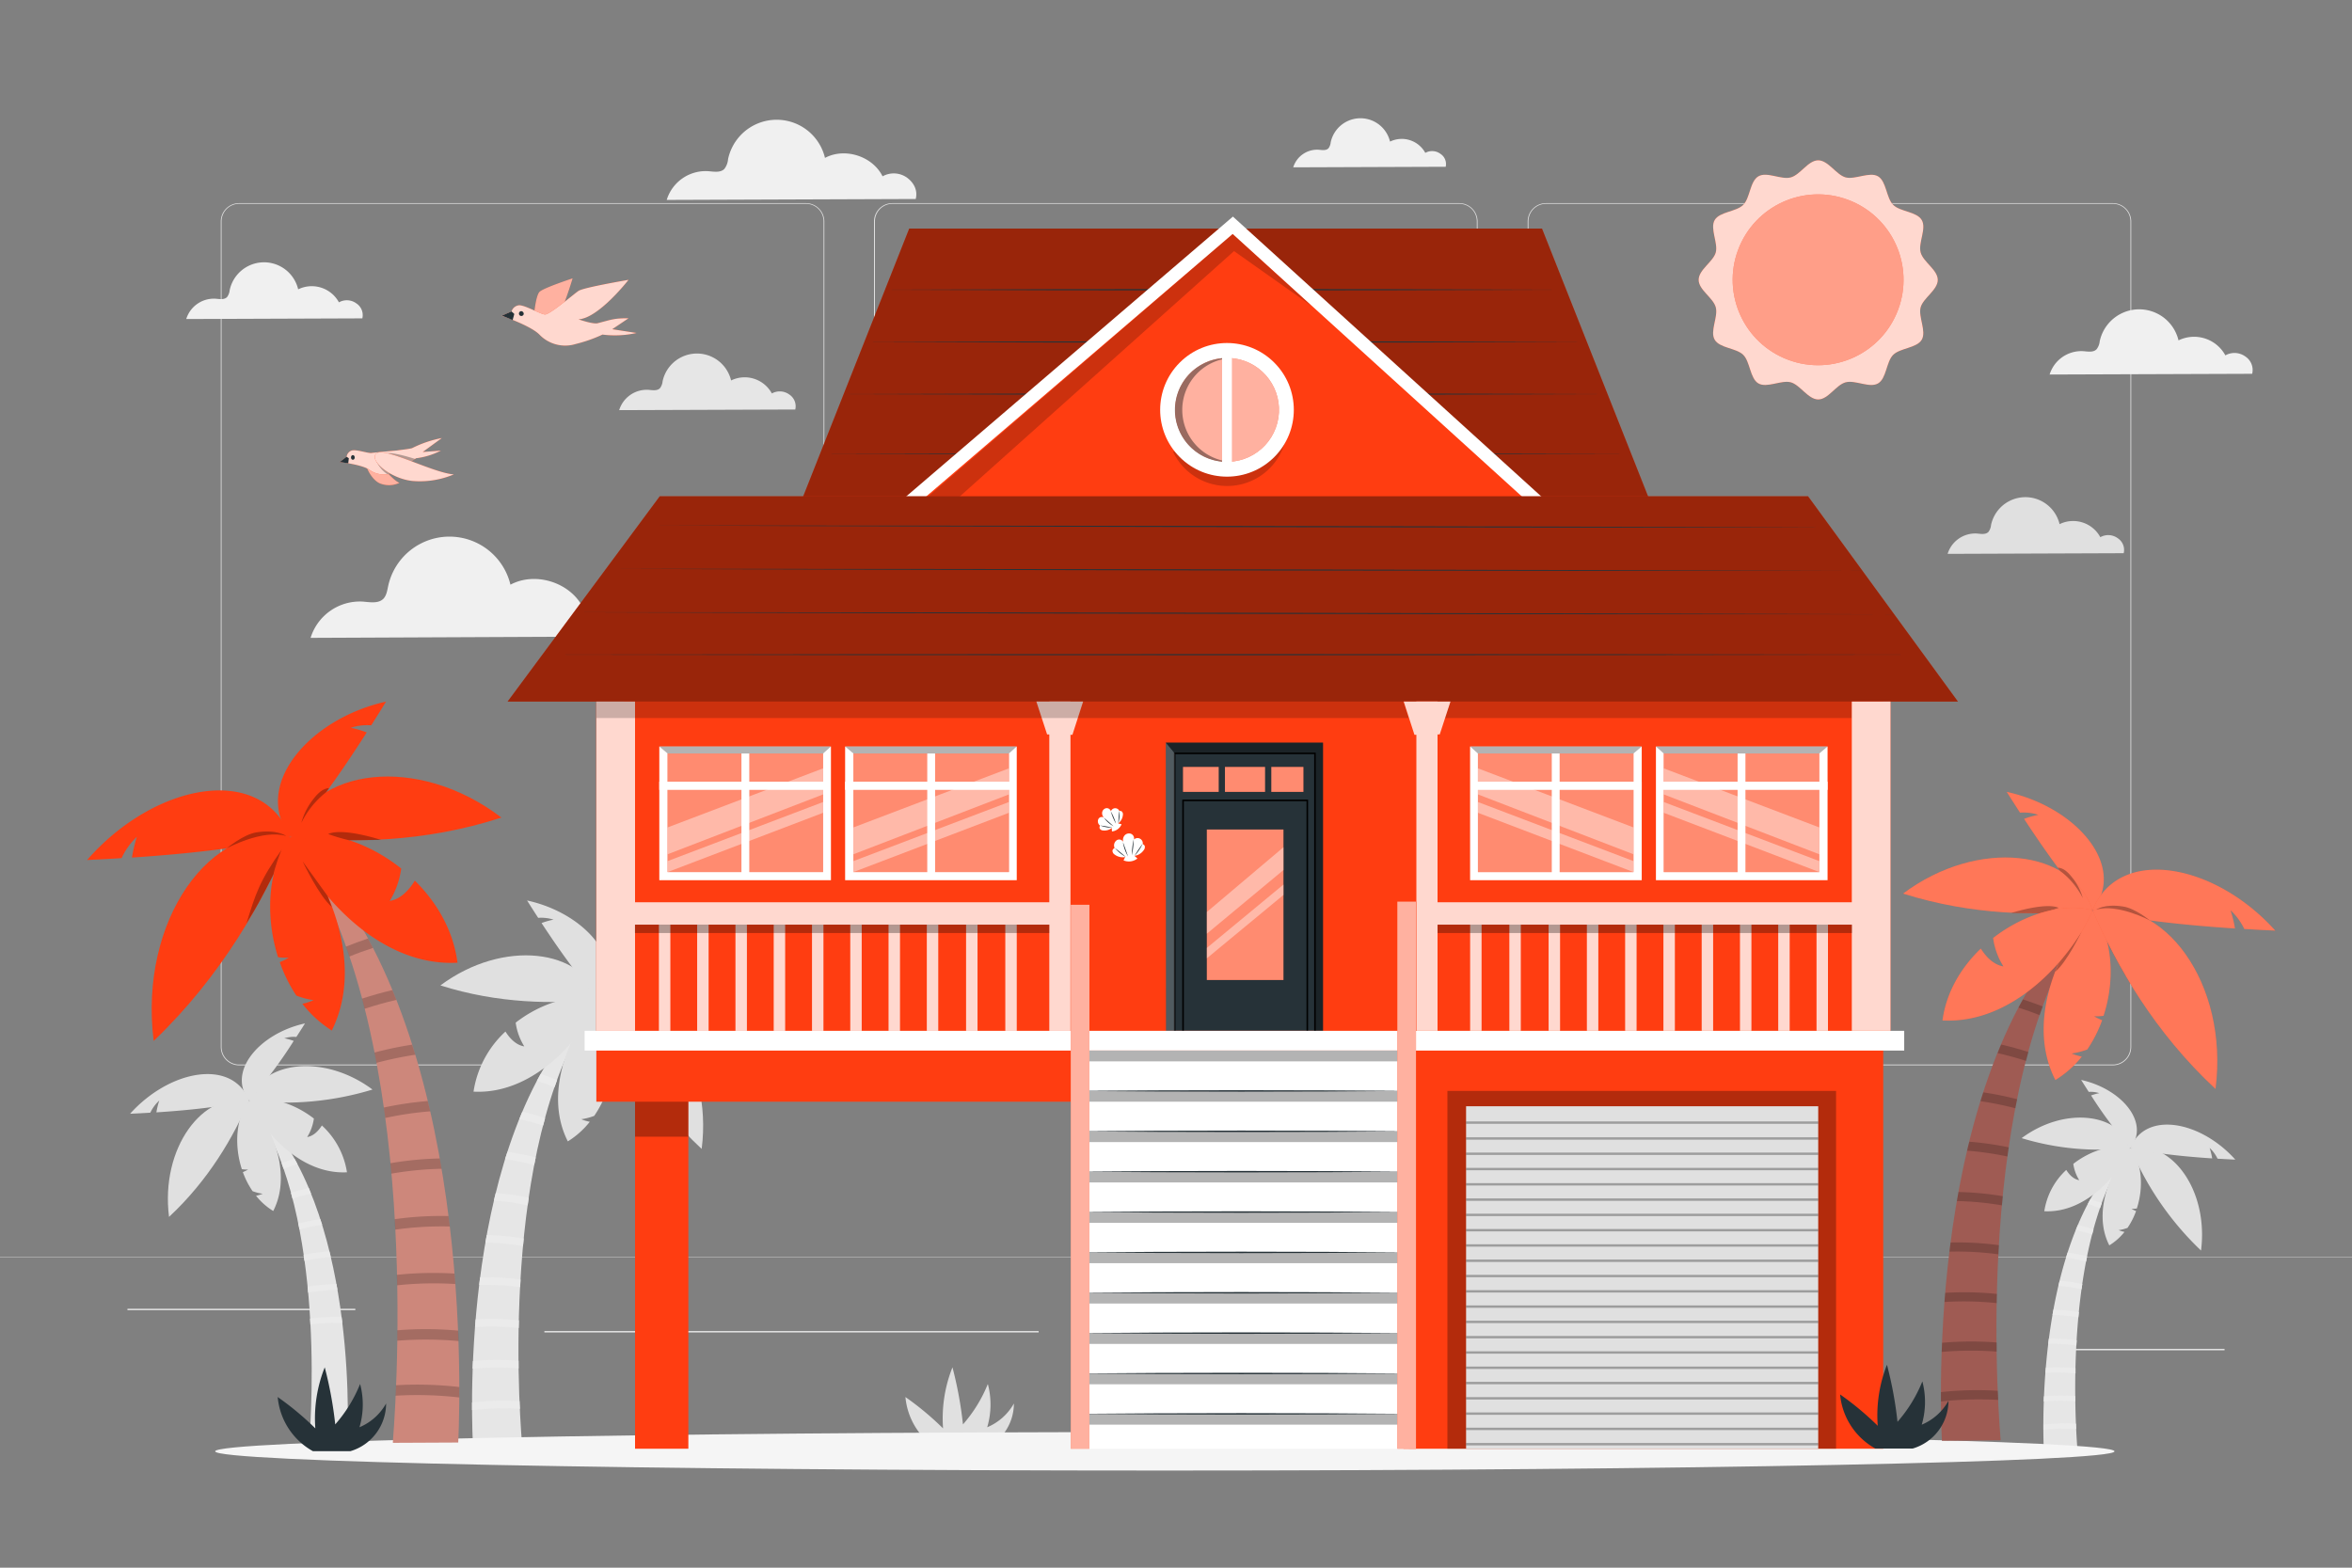 <svg xmlns="http://www.w3.org/2000/svg" viewBox="0 0 750 500"><rect x="0" y="0" width="750" height="500" fill="#808080" stroke="none"/><g id="freepik--background-complete--inject-12"><path d="M673.73,339.78H493a5.87,5.87,0,0,1-5.86-5.86V70.65A5.86,5.86,0,0,1,493,64.79H673.73a5.86,5.86,0,0,1,5.87,5.86V333.92A5.87,5.87,0,0,1,673.73,339.78ZM493,65a5.61,5.61,0,0,0-5.61,5.61V333.92a5.61,5.61,0,0,0,5.61,5.61H673.73a5.62,5.62,0,0,0,5.62-5.61V70.65A5.62,5.62,0,0,0,673.73,65Z" style="fill:#e0e0e0"></path><path d="M465.31,339.78H284.56a5.87,5.87,0,0,1-5.86-5.86V70.65a5.86,5.86,0,0,1,5.86-5.86H465.31a5.86,5.86,0,0,1,5.86,5.86V333.92A5.87,5.87,0,0,1,465.31,339.78ZM284.56,65A5.61,5.61,0,0,0,279,70.65V333.92a5.61,5.61,0,0,0,5.61,5.61H465.31a5.61,5.61,0,0,0,5.61-5.61V70.65A5.61,5.61,0,0,0,465.31,65Z" style="fill:#e0e0e0"></path><path d="M257,339.78H76.27a5.87,5.87,0,0,1-5.87-5.86V70.65a5.86,5.86,0,0,1,5.87-5.86H257a5.86,5.86,0,0,1,5.86,5.86V333.92A5.87,5.87,0,0,1,257,339.78ZM76.27,65a5.62,5.62,0,0,0-5.62,5.61V333.92a5.62,5.62,0,0,0,5.62,5.61H257a5.61,5.61,0,0,0,5.61-5.61V70.65A5.61,5.61,0,0,0,257,65Z" style="fill:#e0e0e0"></path><rect y="400.85" width="750" height="0.12" style="fill:#e0e0e0"></rect><rect x="653.63" y="430.23" width="55.73" height="0.42" style="fill:#ebebeb"></rect><rect x="495.04" y="434.79" width="14.63" height="0.42" style="fill:#ebebeb"></rect><rect x="40.64" y="417.43" width="72.67" height="0.42" style="fill:#ebebeb"></rect><rect x="128.3" y="417.43" width="10.66" height="0.42" style="fill:#ebebeb"></rect><rect x="173.59" y="424.54" width="157.61" height="0.42" style="fill:#ebebeb"></rect><path d="M195.86,194.48a9.16,9.16,0,0,0-9.9-.58c-4-8.12-15.21-11.7-23.19-7.42a20,20,0,0,0-39,.47c-.3,1.39-.5,2.93-1.5,4-1.62,1.65-4.33,1.1-6.64.92a16.45,16.45,0,0,0-16.59,11.57L199.29,203C200.17,199.63,198.66,196.59,195.86,194.48Z" style="fill:#f0f0f0"></path><path d="M251.68,125.82a5.15,5.15,0,0,0-5.55-.33,9.87,9.87,0,0,0-13-4.15,11.2,11.2,0,0,0-21.84.26,4.32,4.32,0,0,1-.84,2.21c-.91.93-2.43.62-3.72.52a9.21,9.21,0,0,0-9.29,6.48l56.15-.2A4.47,4.47,0,0,0,251.68,125.82Z" style="fill:#e6e6e6"></path><path d="M113.63,96.76a5.13,5.13,0,0,0-5.55-.33,9.87,9.87,0,0,0-13-4.15,11.19,11.19,0,0,0-21.84.26,4.32,4.32,0,0,1-.84,2.21c-.91.93-2.42.62-3.72.52a9.21,9.21,0,0,0-9.29,6.48l56.15-.21A4.47,4.47,0,0,0,113.63,96.76Z" style="fill:#f0f0f0"></path><path d="M459.3,49.05a4.43,4.43,0,0,0-4.8-.29,8.56,8.56,0,0,0-11.25-3.6,9.7,9.7,0,0,0-18.92.23,3.74,3.74,0,0,1-.72,1.92c-.79.8-2.1.53-3.23.44a8,8,0,0,0-8,5.62L461,53.19A3.87,3.87,0,0,0,459.3,49.05Z" style="fill:#f0f0f0"></path><path d="M716,113.71a5.91,5.91,0,0,0-6.38-.37,11.35,11.35,0,0,0-14.94-4.78,12.88,12.88,0,0,0-25.13.3,4.92,4.92,0,0,1-1,2.54c-1.05,1.07-2.8.71-4.29.6a10.59,10.59,0,0,0-10.68,7.45l64.59-.23A5.14,5.14,0,0,0,716,113.71Z" style="fill:#f0f0f0"></path><path d="M289.28,56.7a7.28,7.28,0,0,0-7.85-.46c-3.18-6.43-12-9.27-18.36-5.88a15.84,15.84,0,0,0-30.9.37A6,6,0,0,1,231,53.86c-1.28,1.31-3.43.87-5.26.73a13,13,0,0,0-13.14,9.17L292,63.47C292.69,60.78,291.5,58.37,289.28,56.7Z" style="fill:#f0f0f0"></path><path d="M675.3,171.66a5.13,5.13,0,0,0-5.55-.33,9.87,9.87,0,0,0-13-4.16,11.2,11.2,0,0,0-21.85.27,4.31,4.31,0,0,1-.83,2.21c-.91.93-2.43.62-3.73.51a9.23,9.23,0,0,0-9.29,6.49l56.15-.21A4.45,4.45,0,0,0,675.3,171.66Z" style="fill:#e0e0e0"></path><path d="M79.46,351c33.45,29.77,31.83,98.14,31.26,110.2l-12.18.05s0-.25,0-.3C99.54,448.52,103.48,383.47,79.46,351Z" style="fill:#e6e6e6"></path><path d="M98.87,420.56c0,.62.07,1.26.1,1.9a63,63,0,0,1,10.18-.56l-.24-1.9A63.66,63.66,0,0,0,98.87,420.56Z" style="fill:#ebebeb;isolation:isolate"></path><path d="M77.12,372.9c-2.58-7.91-1.76-16.77,2.32-21.9,5.55,5.7,14.43,22,7.69,35.24a21.25,21.25,0,0,1-5.49-4.86,12.3,12.3,0,0,0,2.12-.64,15,15,0,0,1-3.22-.83,26.81,26.81,0,0,1-3.1-6.08,12.26,12.26,0,0,0,1.67-.81A11,11,0,0,1,77.12,372.9Z" style="fill:#e0e0e0"></path><path d="M53.9,388.12C66.51,376.38,74.44,362.63,79.44,351,64.72,347.92,51.11,366.09,53.9,388.12Z" style="fill:#e0e0e0"></path><path d="M47.93,354.88c-2.07.13-4.21.24-6.44.34,12.56-14,32.5-17.75,37.95-4.25-7.39,1.76-17.11,3-29.57,3.81a23.16,23.16,0,0,1,.92-3.78A12.85,12.85,0,0,0,47.93,354.88Z" style="fill:#e0e0e0"></path><path d="M100.09,356.75a15,15,0,0,1-2.14,5.9c2.14-.34,3.7-2.13,4.69-3.69a25.45,25.45,0,0,1,8,14.93c-15.91.82-28-15-31.15-22.9C85.65,349.39,93.7,351.79,100.09,356.75Z" style="fill:#e0e0e0"></path><path d="M118.78,347.5A95.93,95.93,0,0,1,79.44,351C83.44,338.43,103.17,335.88,118.78,347.5Z" style="fill:#e0e0e0"></path><path d="M94.5,330.72q1.35-2.07,2.76-4.31c-14.62,3.19-25,15.51-17.82,24.58a149.13,149.13,0,0,0,14.22-19,19.1,19.1,0,0,0-3-.84A10.29,10.29,0,0,1,94.5,330.72Z" style="fill:#e0e0e0"></path><path d="M107.27,409.51a64.51,64.51,0,0,0-9.2.87l.18,1.91a61.15,61.15,0,0,1,9.36-.89C107.5,410.77,107.39,410.14,107.27,409.51Z" style="fill:#ebebeb;isolation:isolate"></path><path d="M105,399.07a64.93,64.93,0,0,0-8.21,1.18l.27,1.9a62.57,62.57,0,0,1,8.39-1.21C105.35,400.32,105.19,399.7,105,399.07Z" style="fill:#ebebeb;isolation:isolate"></path><path d="M102.12,388.82a67.52,67.52,0,0,0-7,1.43c.14.62.26,1.25.38,1.87a66.49,66.49,0,0,1,7.25-1.47C102.52,390,102.32,389.42,102.12,388.82Z" style="fill:#ebebeb;isolation:isolate"></path><path d="M98.44,378.89c-1.9.43-3.82,1-5.66,1.55.16.61.33,1.23.49,1.85,1.92-.62,3.94-1.18,5.91-1.62C98.93,380.07,98.69,379.47,98.44,378.89Z" style="fill:#ebebeb;isolation:isolate"></path><path d="M89.79,371c.22.59.43,1.2.63,1.8,1.41-.55,2.88-1.08,4.4-1.57-.3-.56-.61-1.14-.93-1.7C92.49,370,91.11,370.46,89.79,371Z" style="fill:#ebebeb;isolation:isolate"></path><path d="M190.92,318.76C148,357,150.06,444.79,150.78,460.27l15.64.07c0-.06,0-.33,0-.38C165.15,444,160.08,360.47,190.92,318.76Z" style="fill:#e6e6e6"></path><path d="M165.69,446.89c0,.83.07,1.65.11,2.44a90.67,90.67,0,0,0-15.28.42V447.3A90.45,90.45,0,0,1,165.69,446.89Z" style="fill:#ebebeb;isolation:isolate"></path><path d="M165.37,434c0,.82,0,1.64,0,2.45a88.72,88.72,0,0,0-14.67.08c0-.8.05-1.62.09-2.44A88.36,88.36,0,0,1,165.37,434Z" style="fill:#ebebeb;isolation:isolate"></path><path d="M165.47,421.1c0,.81-.05,1.63-.05,2.44a85.53,85.53,0,0,0-13.95-.29c.06-.81.13-1.63.2-2.45A86,86,0,0,1,165.47,421.1Z" style="fill:#ebebeb;isolation:isolate"></path><path d="M166,408.1c0,.8-.1,1.62-.14,2.44a81.59,81.59,0,0,0-13.07-.72l.3-2.44A81.94,81.94,0,0,1,166,408.1Z" style="fill:#ebebeb;isolation:isolate"></path><path d="M193.94,346.89c3.3-10.14,2.25-21.52-3-28.11-7.13,7.31-18.53,28.25-9.87,45.25a27.16,27.16,0,0,0,7-6.25,14.41,14.41,0,0,1-2.72-.81,19,19,0,0,0,4.13-1.07,34.64,34.64,0,0,0,4-7.81,15.76,15.76,0,0,1-2.15-1A14.73,14.73,0,0,0,193.94,346.89Z" style="fill:#e0e0e0"></path><path d="M223.75,366.44c-16.19-15.07-26.38-32.73-32.8-47.68C209.85,314.82,227.34,338.15,223.75,366.44Z" style="fill:#e0e0e0"></path><path d="M231.41,323.76c2.66.17,5.42.31,8.27.44-16.13-18-41.73-22.79-48.73-5.46,9.49,2.26,22,3.85,38,4.89a32.48,32.48,0,0,0-1.18-4.86A16.34,16.34,0,0,1,231.41,323.76Z" style="fill:#e0e0e0"></path><path d="M164.44,326.16a19.23,19.23,0,0,0,2.74,7.58c-2.75-.44-4.75-2.74-6-4.74A32.7,32.7,0,0,0,151,348.17c20.43,1.05,36-19.23,40-29.41C183,316.71,172.64,319.79,164.44,326.16Z" style="fill:#e0e0e0"></path><path d="M140.44,314.29c18.48,5.86,36.35,6,50.51,4.47C185.81,302.64,160.48,299.36,140.44,314.29Z" style="fill:#e0e0e0"></path><path d="M171.61,292.74q-1.73-2.67-3.54-5.54c18.77,4.09,32.13,19.92,22.88,31.56-5.26-5.7-11.26-13.7-18.26-24.36a24.24,24.24,0,0,1,3.83-1.09A13.17,13.17,0,0,0,171.61,292.74Z" style="fill:#e0e0e0"></path><path d="M155.21,393.91A82.23,82.23,0,0,1,167,395l-.23,2.44a80.7,80.7,0,0,0-12-1.14C154.92,395.53,155.06,394.72,155.21,393.91Z" style="fill:#ebebeb;isolation:isolate"></path><path d="M158.08,380.5A83.35,83.35,0,0,1,168.62,382c-.12.82-.23,1.63-.34,2.44a81.86,81.86,0,0,0-10.78-1.56C157.68,382.11,157.88,381.31,158.08,380.5Z" style="fill:#ebebeb;isolation:isolate"></path><path d="M161.83,367.34a87.17,87.17,0,0,1,9,1.83c-.18.8-.34,1.61-.49,2.41a86.73,86.73,0,0,0-9.31-1.89C161.31,368.9,161.57,368.12,161.83,367.34Z" style="fill:#ebebeb;isolation:isolate"></path><path d="M166.55,354.59c2.44.55,4.91,1.24,7.28,2q-.33,1.19-.63,2.37c-2.47-.79-5.06-1.5-7.59-2.08C165.92,356.1,166.23,355.34,166.55,354.59Z" style="fill:#ebebeb;isolation:isolate"></path><path d="M177.66,344.43c-.28.77-.55,1.54-.81,2.32q-2.72-1.08-5.65-2l1.19-2.2C174.2,343.13,176,343.77,177.66,344.43Z" style="fill:#ebebeb;isolation:isolate"></path><path d="M679.32,366.12c-29.49,26.24-28.06,86.53-27.56,97.16l10.74,0a2.26,2.26,0,0,0,0-.26C661.62,452.11,658.14,394.75,679.32,366.12Z" style="fill:#e6e6e6"></path><path d="M662,454.09c0,.57,0,1.13.08,1.67a62.29,62.29,0,0,0-10.49.29v-1.68A62.43,62.43,0,0,1,662,454.09Z" style="fill:#ebebeb;isolation:isolate"></path><path d="M661.78,445.27c0,.56,0,1.12,0,1.68a61.68,61.68,0,0,0-10.08.05c0-.55,0-1.11.07-1.67A59.51,59.51,0,0,1,661.78,445.27Z" style="fill:#ebebeb;isolation:isolate"></path><path d="M661.84,436.38c0,.56,0,1.12,0,1.68a57.84,57.84,0,0,0-9.58-.2c0-.56.09-1.12.14-1.68A58.73,58.73,0,0,1,661.84,436.38Z" style="fill:#ebebeb;isolation:isolate"></path><path d="M662.21,427.45c0,.56-.07,1.12-.09,1.68a56.21,56.21,0,0,0-9-.49l.21-1.68A57,57,0,0,1,662.21,427.45Z" style="fill:#ebebeb;isolation:isolate"></path><path d="M681.39,385.43c2.27-7,1.55-14.77-2-19.3-4.9,5-12.72,19.39-6.78,31.07a18.71,18.71,0,0,0,4.84-4.29,10.3,10.3,0,0,1-1.87-.56,13.94,13.94,0,0,0,2.84-.73,24,24,0,0,0,2.73-5.37,9,9,0,0,1-1.47-.71A9.41,9.41,0,0,0,681.39,385.43Z" style="fill:#e0e0e0"></path><path d="M701.86,398.85a96.49,96.49,0,0,1-22.52-32.73C692.31,363.41,704.32,379.43,701.86,398.85Z" style="fill:#e0e0e0"></path><path d="M707.12,369.55q2.73.17,5.67.3c-11.07-12.36-28.65-15.65-33.45-3.75,6.51,1.55,15.08,2.64,26.07,3.36a21.39,21.39,0,0,0-.81-3.34A11.32,11.32,0,0,1,707.12,369.55Z" style="fill:#e0e0e0"></path><path d="M661.13,371.2a13.26,13.26,0,0,0,1.89,5.2c-1.89-.3-3.27-1.88-4.14-3.26a22.54,22.54,0,0,0-7,13.17c14,.72,24.69-13.21,27.47-20.2C673.87,364.71,666.77,366.83,661.13,371.2Z" style="fill:#e0e0e0"></path><path d="M644.65,363a84.73,84.73,0,0,0,34.69,3.08C675.81,355.05,658.42,352.79,644.65,363Z" style="fill:#e0e0e0"></path><path d="M666.06,348.25q-1.18-1.83-2.43-3.81c12.89,2.82,22.06,13.68,15.71,21.68a131.49,131.49,0,0,1-12.54-16.73,16.06,16.06,0,0,1,2.63-.74A9,9,0,0,0,666.06,348.25Z" style="fill:#e0e0e0"></path><path d="M654.8,417.72a55.36,55.36,0,0,1,8.12.76l-.17,1.68a54.21,54.21,0,0,0-8.25-.78Z" style="fill:#ebebeb;isolation:isolate"></path><path d="M656.77,408.51a57.12,57.12,0,0,1,7.24,1c-.09.56-.17,1.12-.24,1.67a55.88,55.88,0,0,0-7.4-1.06C656.5,409.61,656.63,409.07,656.77,408.51Z" style="fill:#ebebeb;isolation:isolate"></path><path d="M659.34,399.47a59.91,59.91,0,0,1,6.21,1.26c-.13.55-.23,1.1-.34,1.65a59.76,59.76,0,0,0-6.39-1.3C659,400.54,659.16,400,659.34,399.47Z" style="fill:#ebebeb;isolation:isolate"></path><path d="M662.58,390.71c1.68.39,3.38.86,5,1.37-.15.54-.29,1.09-.43,1.63-1.7-.54-3.48-1-5.21-1.43Z" style="fill:#ebebeb;isolation:isolate"></path><path d="M670.22,383.74c-.2.53-.38,1.06-.56,1.59-1.25-.49-2.54-.95-3.88-1.38.27-.5.54-1,.82-1.51C667.83,382.85,669.05,383.29,670.22,383.74Z" style="fill:#ebebeb;isolation:isolate"></path><path d="M314.8,455.21a25.57,25.57,0,0,0,.2-13.8,45,45,0,0,1-7.93,12.89,123.48,123.48,0,0,0-3.35-18.2,44,44,0,0,0-3,19.47,94,94,0,0,0-12-10A22,22,0,0,0,300,462.85l11.9,0a15.9,15.9,0,0,0,11.41-15.22A17.51,17.51,0,0,1,314.8,455.21Z" style="fill:#e0e0e0"></path></g><g id="freepik--Shadow--inject-12"><path d="M674.27,462.89c0,3.38-135.59,6.13-302.84,6.13S68.6,466.27,68.6,462.89s135.58-6.14,302.83-6.14S674.27,459.5,674.27,462.89Z" style="fill:#f5f5f5"></path></g><g id="freepik--Trees--inject-12"><path d="M92.67,266.87c57.18,52.19,54.41,172.08,53.45,193.21l-20.83.1c0-.08,0-.44,0-.52C127,437.88,133.73,323.82,92.67,266.87Z" style="fill:#cd877b"></path><path d="M126.27,441.81c0,1.14-.09,2.26-.15,3.34a118.11,118.11,0,0,1,20.34.56v-3.33A117.41,117.41,0,0,0,126.27,441.81Z" style="isolation:isolate;opacity:0.2"></path><path d="M126.69,424.28c0,1.12,0,2.23,0,3.33a114.87,114.87,0,0,1,19.54.11c0-1.09-.08-2.2-.13-3.33A113.9,113.9,0,0,0,126.69,424.28Z" style="isolation:isolate;opacity:0.2"></path><path d="M126.56,406.6c0,1.11.07,2.23.07,3.34a110.66,110.66,0,0,1,18.56-.41c-.07-1.1-.17-2.21-.26-3.33A111.59,111.59,0,0,0,126.56,406.6Z" style="isolation:isolate;opacity:0.2"></path><path d="M125.85,388.85c.06,1.1.13,2.22.18,3.33a106.54,106.54,0,0,1,17.4-1c-.13-1.12-.27-2.22-.41-3.33A106,106,0,0,0,125.85,388.85Z" style="isolation:isolate;opacity:0.2"></path><path d="M140.22,369.48A106.47,106.47,0,0,0,124.48,371l.31,3.33a104.84,104.84,0,0,1,16-1.56Q140.52,371.13,140.22,369.48Z" style="isolation:isolate;opacity:0.2"></path><path d="M136.4,351.17a107.38,107.38,0,0,0-14,2.07c.15,1.13.31,2.23.45,3.33a107,107,0,0,1,14.35-2.12C136.92,353.37,136.66,352.28,136.4,351.17Z" style="isolation:isolate;opacity:0.2"></path><path d="M131.4,333.19a114.49,114.49,0,0,0-12,2.51c.24,1.09.44,2.19.65,3.29a113.86,113.86,0,0,1,12.38-2.59C132.09,335.33,131.75,334.26,131.4,333.19Z" style="isolation:isolate;opacity:0.2"></path><path d="M125.12,315.78c-3.25.76-6.54,1.7-9.68,2.72.28,1.08.56,2.16.83,3.24,3.29-1.08,6.74-2.05,10.11-2.84Z" style="isolation:isolate;opacity:0.2"></path><path d="M110.33,301.92c.37,1,.73,2.1,1.08,3.16,2.41-1,4.92-1.9,7.52-2.75-.52-1-1.05-2-1.59-3C114.94,300.14,112.58,301,110.33,301.92Z" style="isolation:isolate;opacity:0.2"></path><path d="M88.66,305.28c-4.4-13.86-3-29.39,4-38.39,9.5,10,24.67,38.57,13.14,61.79a37,37,0,0,1-9.38-8.53A18.94,18.94,0,0,0,100,319a25.66,25.66,0,0,1-5.5-1.46,47.6,47.6,0,0,1-5.29-10.67,19,19,0,0,0,2.86-1.42A17.76,17.76,0,0,1,88.66,305.28Z" style="fill:#FF3D11"></path><path d="M49,332c21.55-20.58,35.11-44.69,43.65-65.1C67.48,261.49,44.2,293.34,49,332Z" style="fill:#FF3D11"></path><path d="M38.77,273.69c-3.54.23-7.2.42-11,.6,21.47-24.57,55.55-31.12,64.86-7.45-12.63,3.08-29.24,5.25-50.55,6.67a44.37,44.37,0,0,1,1.57-6.63A22.36,22.36,0,0,0,38.77,273.69Z" style="fill:#FF3D11"></path><path d="M127.93,277a26.61,26.61,0,0,1-3.65,10.35c3.66-.6,6.33-3.75,8-6.48,7.1,7,12.3,16,13.6,26.18-27.2,1.44-47.86-26.26-53.26-40.16C103.25,264.06,117,268.28,127.93,277Z" style="fill:#FF3D11"></path><path d="M159.89,260.76c-24.61,8-48.4,8.21-67.26,6.11C99.47,244.86,133.2,240.37,159.89,260.76Z" style="fill:#FF3D11"></path><path d="M118.38,231.34q2.31-3.65,4.72-7.57c-25,5.59-42.78,27.2-30.47,43.1,7-7.78,15-18.7,24.31-33.27a31.91,31.91,0,0,0-5.09-1.48A16.84,16.84,0,0,1,118.38,231.34Z" style="fill:#FF3D11"></path><g style="opacity:0.3"><path d="M78.58,294.56c2.86-9.36,4.24-13.76,11.37-23.73-.44.44-2.41,6.21-2.74,8,.07.09-5.11,10-6.22,11.73S78.58,294.56,78.58,294.56Z"></path></g><path d="M72.3,270.57s11.43-6.22,19-3.92c0,0-2.93-2.22-9.51-1.18C77.54,266.14,72.3,270.57,72.3,270.57Z" style="opacity:0.3"></path><g style="opacity:0.3"><path d="M99.27,255.72c1.48-2,3.26-4.24,5.68-4.35l-.93,1.28a28.21,28.21,0,0,0-7.93,9.81A21,21,0,0,1,99.27,255.72Z"></path></g><g style="opacity:0.3"><path d="M121.49,267.88l-10.11.12a54.5,54.5,0,0,1-6.73-2C109.32,263.86,121.49,267.88,121.49,267.88Z"></path></g><path d="M104.5,285.83l-8-11.1s5.27,11.16,9.32,14.53Z" style="opacity:0.3"></path><path d="M650,259.88a28.7,28.7,0,0,0-4.57,1.29c8.37,12.76,15.54,22.32,21.83,29.14,11.06-13.92-4.91-32.85-27.36-37.75,1.44,2.29,2.86,4.5,4.24,6.63A15.31,15.31,0,0,1,650,259.88Z" style="fill:#FF3D11"></path><path d="M650,259.88a28.7,28.7,0,0,0-4.57,1.29c8.37,12.76,15.54,22.32,21.83,29.14,11.06-13.92-4.91-32.85-27.36-37.75,1.44,2.29,2.86,4.5,4.24,6.63A15.31,15.31,0,0,1,650,259.88Z" style="fill:#fff;opacity:0.3"></path><path d="M711.26,290.32a37.59,37.59,0,0,1,1.42,5.81c-19.15-1.25-34.07-3.15-45.42-5.84,8.37-20.74,39-15,58.27,6.52-3.41-.16-6.7-.33-9.88-.53A19.65,19.65,0,0,0,711.26,290.32Z" style="fill:#FF3D11"></path><path d="M711.26,290.32a37.59,37.59,0,0,1,1.42,5.81c-19.15-1.25-34.07-3.15-45.42-5.84,8.37-20.74,39-15,58.27,6.52-3.41-.16-6.7-.33-9.88-.53A19.65,19.65,0,0,0,711.26,290.32Z" style="fill:#fff;opacity:0.3"></path><path d="M667.23,290.31C615.87,336,618.36,441,619.22,459.53l18.73-.16c0-.07,0-.14,0-.21C636.4,440.09,630.35,340.19,667.23,290.31Z" style="fill:#9f5b53"></path><path d="M618.91,444V447a108.28,108.28,0,0,1,18.27-.5c0-.94-.09-1.93-.13-2.92A107.76,107.76,0,0,0,618.91,444Z" style="isolation:isolate;opacity:0.2"></path><path d="M619.27,428.27c0,1-.08,2-.11,2.92a106,106,0,0,1,17.55-.1c0-1,0-1.94,0-2.92A106.41,106.41,0,0,0,619.27,428.27Z" style="isolation:isolate;opacity:0.2"></path><path d="M620.28,412.34c-.08,1-.16,2-.23,2.92a102,102,0,0,1,16.67.35c0-1,0-1.95.07-2.92A102.28,102.28,0,0,0,620.28,412.34Z" style="isolation:isolate;opacity:0.2"></path><path d="M622,396.28c-.12,1-.25,1.94-.36,2.92a98.45,98.45,0,0,1,15.63.86c0-1,.1-2,.16-2.92A99.47,99.47,0,0,0,622,396.28Z" style="isolation:isolate;opacity:0.2"></path><path d="M624,383.07a96.28,96.28,0,0,1,14.38,1.37l.28-2.92a97.22,97.22,0,0,0-14.14-1.34C624.34,381.14,624.17,382.11,624,383.07Z" style="isolation:isolate;opacity:0.2"></path><path d="M627.26,367a100.05,100.05,0,0,1,12.89,1.86c.12-1,.26-1.93.41-2.92A99.46,99.46,0,0,0,628,364.14C627.71,365.11,627.48,366.06,627.26,367Z" style="isolation:isolate;opacity:0.2"></path><path d="M631.53,351.21a105.48,105.48,0,0,1,11.13,2.26c.18-1,.37-1.92.58-2.88a104.85,104.85,0,0,0-10.8-2.19C632.12,349.33,631.82,350.27,631.53,351.21Z" style="isolation:isolate;opacity:0.2"></path><path d="M637,335.88c3,.69,6.13,1.54,9.08,2.49.24-.95.49-1.9.75-2.84-2.83-.9-5.78-1.72-8.7-2.38C637.7,334.05,637.33,335,637,335.88Z" style="isolation:isolate;opacity:0.2"></path><path d="M645.07,318.75c-.49.87-1,1.75-1.43,2.62,2.34.74,4.6,1.55,6.76,2.4.31-.93.64-1.85,1-2.76C649.34,320.21,647.22,319.45,645.07,318.75Z" style="isolation:isolate;opacity:0.2"></path><path d="M667.77,324.14a17.75,17.75,0,0,0,2.56,1.24,41.78,41.78,0,0,1-4.75,9.35,23.53,23.53,0,0,1-5,1.27,17.47,17.47,0,0,0,3.26,1,32.68,32.68,0,0,1-8.43,7.47c-10.36-20.33,3.28-45.36,11.8-54.11,6.27,7.88,7.53,21.48,3.57,33.62A17.41,17.41,0,0,1,667.77,324.14Z" style="fill:#FF3D11"></path><path d="M667.77,324.14a17.75,17.75,0,0,0,2.56,1.24,41.78,41.78,0,0,1-4.75,9.35,23.53,23.53,0,0,1-5,1.27,17.47,17.47,0,0,0,3.26,1,32.68,32.68,0,0,1-8.43,7.47c-10.36-20.33,3.28-45.36,11.8-54.11,6.27,7.88,7.53,21.48,3.57,33.62A17.41,17.41,0,0,1,667.77,324.14Z" style="fill:#fff;opacity:0.3"></path><path d="M667.26,290.31C650.33,292.15,629,292,606.85,285,630.82,267.1,661.12,271,667.26,290.31Z" style="fill:#FF3D11"></path><path d="M667.26,290.31C650.33,292.15,629,292,606.85,285,630.82,267.1,661.12,271,667.26,290.31Z" style="fill:#fff;opacity:0.3"></path><g style="opacity:0.3"><path d="M679.89,314.56c-2.57-8.2-3.81-12.05-10.22-20.79a37.5,37.5,0,0,1,2.47,7c-.06.08,4.59,8.72,5.58,10.28S679.89,314.56,679.89,314.56Z"></path></g><path d="M667.26,290.31c7.68,17.87,19.86,39,39.22,57C710.77,313.5,689.86,285.6,667.26,290.31Z" style="fill:#FF3D11"></path><path d="M667.26,290.31c7.68,17.87,19.86,39,39.22,57C710.77,313.5,689.86,285.6,667.26,290.31Z" style="fill:#fff;opacity:0.3"></path><path d="M685.53,293.55s-10.27-5.45-17.1-3.43c0,0,2.64-1.95,8.55-1C680.83,289.67,685.53,293.55,685.53,293.55Z" style="opacity:0.3"></path><g style="opacity:0.3"><path d="M661.3,280.55c-1.32-1.73-2.92-3.72-5.1-3.81l.83,1.11a25,25,0,0,1,7.13,8.59A18.12,18.12,0,0,0,661.3,280.55Z"></path></g><g style="opacity:0.3"><path d="M641.35,291.19l9.07.11a51.59,51.59,0,0,0,6.05-1.75C652.28,287.67,641.35,291.19,641.35,291.19Z"></path></g><path d="M656.61,306.92l7.14-9.73S659,307,655.38,309.92Z" style="opacity:0.3"></path><path d="M667.26,290.3c-4.84,12.17-23.41,36.44-47.84,35.17,1.17-8.91,5.84-16.82,12.22-22.93,1.51,2.4,3.91,5.15,7.2,5.68a22.7,22.7,0,0,1-3.28-9.06C645.37,291.54,657.73,287.85,667.26,290.3Z" style="fill:#FF3D11"></path><path d="M667.26,290.3c-4.84,12.17-23.41,36.44-47.84,35.17,1.17-8.91,5.84-16.82,12.22-22.93,1.51,2.4,3.91,5.15,7.2,5.68a22.7,22.7,0,0,1-3.28-9.06C645.37,291.54,657.73,287.85,667.26,290.3Z" style="fill:#fff;opacity:0.3"></path></g><g id="freepik--Birds--inject-12"><path d="M170.13,102.08s.55-7.85,2-9.08,10.43-4.2,10.43-4.2-3.55,12.1-5.71,13.5S170.13,102.08,170.13,102.08Z" style="fill:#FF3D11"></path><path d="M182.58,88.8h0c-.12.37-3.59,12.13-5.71,13.5a6.74,6.74,0,0,1-4.42.37,17.15,17.15,0,0,1-2.32-.59s.56-7.87,2-9.08,9.6-3.94,10.38-4.19h.05Z" style="fill:#fff;opacity:0.6"></path><path d="M165.56,97.36c2,0,6.66,2.8,8.19,2.94s9.11-6.44,10.73-7.53,15.93-3.51,15.93-3.51-9.49,12.23-15.93,12.59c0,0,4.77,1.67,6.16,1.22,4.41-1.14,5.26-1.6,9.77-1.55L195.23,105l7.75,1.2a31.49,31.49,0,0,1-10.86.51,45.21,45.21,0,0,1-8.51,3,11.4,11.4,0,0,1-11.61-3c-2.78-2.84-12-6-12-6l3.13-1.4A2.77,2.77,0,0,1,165.56,97.36Z" style="fill:#FF3D11"></path><path d="M165.56,97.36c2,0,6.66,2.8,8.19,2.94s9.11-6.44,10.73-7.53,15.93-3.51,15.93-3.51-9.49,12.23-15.93,12.59c0,0,4.77,1.67,6.16,1.22,4.41-1.14,5.26-1.6,9.77-1.55L195.23,105l7.75,1.2a31.49,31.49,0,0,1-10.86.51,45.21,45.21,0,0,1-8.51,3,11.4,11.4,0,0,1-11.61-3c-2.78-2.84-12-6-12-6l3.13-1.4A2.77,2.77,0,0,1,165.56,97.36Z" style="fill:#fff;opacity:0.8"></path><polygon points="163.11 99.32 164 100.13 163.47 102.08 160.04 100.67 163.11 99.32" style="fill:#263238"></polygon><path d="M167,100.18a.77.77,0,1,1-.75-.94A.86.86,0,0,1,167,100.18Z" style="fill:#263238"></path><path d="M116.93,145.39c1.47-1.24,7.56,7.52,10.44,8.62a7.72,7.72,0,0,1-6.33.11C117.87,152.63,115.37,146.68,116.93,145.39Z" style="fill:#FF3D11"></path><path d="M127.37,154a7.84,7.84,0,0,1-6.33.13c-3.17-1.49-5.67-7.46-4.11-8.75.34-.31.95,0,1.72.55C121.11,147.87,125.18,153.17,127.37,154Z" style="fill:#fff;opacity:0.6"></path><path d="M112.13,143.7c1.49-.45,5.21.93,6.35.77s8.07-.79,8.07-.79c1.91-.29,3.28-.37,4.82-.73a36.21,36.21,0,0,1,9.52-3.24l-6.09,4.45,5.79-.44a23.49,23.49,0,0,1-7.94,2.44,39.44,39.44,0,0,1-5.93,3.88,7.84,7.84,0,0,1-8.87-.18c-2.36-1.69-9.47-2.5-9.47-2.5l2.15-1.67A2.42,2.42,0,0,1,112.13,143.7Z" style="fill:#FF3D11"></path><path d="M112.13,143.7c1.49-.45,5.21.93,6.35.77s8.07-.79,8.07-.79c1.91-.29,3.28-.37,4.82-.73a36.21,36.21,0,0,1,9.52-3.24l-6.09,4.45,5.79-.44a23.49,23.49,0,0,1-7.94,2.44,39.44,39.44,0,0,1-5.93,3.88,7.84,7.84,0,0,1-8.87-.18c-2.36-1.69-9.47-2.5-9.47-2.5l2.15-1.67A2.42,2.42,0,0,1,112.13,143.7Z" style="fill:#fff;opacity:0.8"></path><polygon points="110.49 145.69 111.23 146.14 111.05 147.76 108.34 147.36 110.49 145.69" style="fill:#263238"></polygon><path d="M132.42,146.39a42.24,42.24,0,0,1-4.47,3c-.37.23-.76.45-1.17.68-1.44.83-1.7,1.16-3.27,1.16a9.87,9.87,0,0,1-3.35-3.84,4.63,4.63,0,0,1,2.58-2.71C124.14,144,129.13,145.35,132.42,146.39Z" style="isolation:isolate;opacity:0.3"></path><path d="M120.16,144.54c2.69-1.9,18.2,6.38,24.57,6.76a27.85,27.85,0,0,1-13.21,2.1C124.36,152.66,117.3,146.54,120.16,144.54Z" style="fill:#FF3D11"></path><ellipse cx="112.52" cy="145.9" rx="0.59" ry="0.74" style="fill:#263238"></ellipse><path d="M120.16,144.54c2.69-1.9,18.2,6.38,24.57,6.76a27.85,27.85,0,0,1-13.21,2.1C124.36,152.66,117.3,146.54,120.16,144.54Z" style="fill:#fff;opacity:0.8"></path></g><g id="freepik--Sun--inject-12"><g id="freepik--freepik--Sun--inject-5--inject-12"><path d="M617.91,89.27c0,3.23-4.66,5.79-5.46,8.76s1.91,7.62.36,10.31-6.9,2.63-9.12,4.84-2.11,7.54-4.83,9.11-7.24-1.17-10.31-.36-5.55,5.47-8.76,5.47-5.79-4.67-8.76-5.47-7.62,1.92-10.31.36-2.62-6.9-4.84-9.11-7.53-2.11-9.11-4.84,1.17-7.27.35-10.33-5.46-5.53-5.46-8.76,4.67-5.78,5.46-8.75-1.91-7.62-.35-10.31,6.9-2.63,9.11-4.85,2.11-7.53,4.84-9.11,7.24,1.18,10.31.35,5.54-5.45,8.76-5.45,5.78,4.67,8.76,5.45,7.61-1.9,10.3-.35,2.63,6.9,4.84,9.11,7.54,2.12,9.12,4.85-1.17,7.24-.36,10.31S617.91,86.05,617.91,89.27Z" style="fill:#FF3D11"></path><g style="isolation:isolate;opacity:0.8"><path d="M617.91,89.27c0,3.23-4.66,5.79-5.46,8.76s1.91,7.62.36,10.31-6.9,2.63-9.12,4.84-2.11,7.54-4.83,9.11-7.24-1.17-10.31-.36-5.55,5.47-8.76,5.47-5.79-4.67-8.76-5.47-7.62,1.92-10.31.36-2.62-6.9-4.84-9.11-7.53-2.11-9.11-4.84,1.17-7.27.35-10.33-5.46-5.53-5.46-8.76,4.67-5.78,5.46-8.75-1.91-7.62-.35-10.31,6.9-2.63,9.11-4.85,2.11-7.53,4.84-9.11,7.24,1.18,10.31.35,5.54-5.45,8.76-5.45,5.78,4.67,8.76,5.45,7.61-1.9,10.3-.35,2.63,6.9,4.84,9.11,7.54,2.12,9.12,4.85-1.17,7.24-.36,10.31S617.91,86.05,617.91,89.27Z" style="fill:#fff"></path></g><circle cx="579.79" cy="89.27" r="27.24" transform="translate(292.91 600.95) rotate(-69.48)" style="fill:#FF3D11"></circle><circle cx="579.79" cy="89.27" r="27.24" transform="translate(292.91 600.95) rotate(-69.48)" style="fill:#fff;isolation:isolate;opacity:0.5"></circle></g></g><g id="freepik--House--inject-12"><rect x="447.53" y="333.6" width="152.99" height="128.46" style="fill:#FF3D11"></rect><polygon points="491.71 72.9 392.54 72.9 389.1 72.9 289.93 72.9 254.75 161.76 389.1 161.76 392.54 161.76 526.9 161.76 491.71 72.9" style="fill:#FF3D11"></polygon><polygon points="491.71 72.9 392.54 72.9 389.1 72.9 289.93 72.9 254.75 161.76 389.1 161.76 392.54 161.76 526.9 161.76 491.71 72.9" style="opacity:0.4"></polygon><path d="M281.3,92.4c69.37-.3,147.19-.3,216.56,0-69.37.31-147.19.31-216.56,0Z" style="fill:#263238"></path><path d="M275.12,109.06c74-.31,157-.31,231,0-74,.31-157,.3-231,0Z" style="fill:#263238"></path><path d="M267.25,125.7c77.86-.26,167.67-.34,245.37,0-77.65.33-167.57.26-245.37,0Z" style="fill:#263238"></path><path d="M261.34,144.8c81.1-.29,177.75-.29,258.84,0-81.1.29-177.74.29-258.84,0Z" style="fill:#263238"></path><circle cx="391.26" cy="130.71" r="16.57" transform="translate(201.93 497.21) rotate(-81.15)" style="fill:#263238"></circle><polygon points="393.11 71.85 288.16 161.76 492.15 161.76 393.11 71.85" style="fill:#FF3D11"></polygon><polygon points="289.51 163.34 286.81 160.18 393.15 69.08 493.55 160.22 490.75 163.3 393.07 74.63 289.51 163.34" style="fill:#fff"></polygon><g style="opacity:0.2"><path d="M374.06,144.09a19.11,19.11,0,0,0,36-4.45c-1.46,5.08-6.25,8.56-11.21,10.38a22.82,22.82,0,0,1-12.7,1.18,14.64,14.64,0,0,1-10-7.47"></path></g><circle cx="391.26" cy="130.71" r="21.31" transform="translate(22.17 314.95) rotate(-45)" style="fill:#fff"></circle><circle cx="391.26" cy="130.71" r="16.57" transform="translate(201.93 497.21) rotate(-81.15)" style="fill:#FF3D11"></circle><circle cx="391.26" cy="130.71" r="16.57" transform="translate(201.93 497.21) rotate(-81.15)" style="fill:#fff;opacity:0.6"></circle><path d="M377,130.71a16.56,16.56,0,0,1,15.39-16.52c-.38,0-.78,0-1.17,0a16.57,16.57,0,1,0,0,33.14c.39,0,.79,0,1.17-.05A16.56,16.56,0,0,1,377,130.71Z" style="opacity:0.4"></path><rect x="389.7" y="112.73" width="3.12" height="35.95" style="fill:#fff"></rect><polygon points="295.23 158.99 393.06 74.63 418.14 97.5 393.5 80.08 305.33 158.99 295.23 158.99" style="opacity:0.2"></polygon><rect x="190.16" y="224.08" width="408.79" height="127.3" style="fill:#FF3D11"></rect><rect x="198.9" y="198.61" width="401.62" height="130.27" style="fill:#FF3D11"></rect><rect x="210.24" y="238.08" width="54.73" height="42.65" style="fill:#fff"></rect><rect x="212.87" y="240.32" width="49.6" height="37.82" style="fill:#FF3D11"></rect><rect x="212.87" y="240.32" width="49.6" height="37.82" style="fill:#fff;opacity:0.4"></rect><polygon points="262.47 245.06 212.88 263.9 212.88 272.46 262.47 253.37 262.47 245.06" style="fill:#fff;opacity:0.4"></polygon><polygon points="262.47 255.8 212.88 274.64 212.88 278.14 262.47 259.23 262.47 255.8" style="fill:#fff;opacity:0.4"></polygon><rect x="236.43" y="239.73" width="2.5" height="39.02" style="fill:#fff"></rect><rect x="235.45" y="224.09" width="2.61" height="53.04" transform="translate(-13.86 487.37) rotate(-90)" style="fill:#fff"></rect><polygon points="210.24 238.08 212.88 240.32 262.47 240.32 264.96 238.08 210.24 238.08" style="opacity:0.3"></polygon><rect x="269.49" y="238.08" width="54.73" height="42.65" style="fill:#fff"></rect><rect x="272.13" y="240.32" width="49.6" height="37.82" style="fill:#FF3D11"></rect><rect x="272.13" y="240.32" width="49.6" height="37.82" style="fill:#fff;opacity:0.4"></rect><polygon points="321.72 245.06 272.13 263.9 272.13 272.46 321.72 253.37 321.72 245.06" style="fill:#fff;opacity:0.4"></polygon><polygon points="321.72 255.8 272.13 274.64 272.13 278.14 321.72 259.23 321.72 255.8" style="fill:#fff;opacity:0.4"></polygon><rect x="295.68" y="239.73" width="2.5" height="39.02" style="fill:#fff"></rect><rect x="294.71" y="224.09" width="2.61" height="53.04" transform="translate(45.4 546.63) rotate(-90)" style="fill:#fff"></rect><polygon points="269.49 238.08 272.13 240.32 321.72 240.32 324.21 238.08 269.49 238.08" style="opacity:0.3"></polygon><rect x="190.16" y="223.77" width="12.34" height="105.01" style="fill:#FF3D11"></rect><rect x="334.69" y="223.77" width="6.75" height="105.01" style="fill:#FF3D11"></rect><rect x="196.33" y="287.77" width="139.12" height="7.14" style="fill:#FF3D11"></rect><rect x="210.11" y="294.91" width="3.65" height="33.87" style="fill:#FF3D11"></rect><rect x="222.31" y="294.91" width="3.65" height="33.87" style="fill:#FF3D11"></rect><rect x="234.52" y="294.91" width="3.65" height="33.87" style="fill:#FF3D11"></rect><rect x="246.72" y="294.91" width="3.65" height="33.87" style="fill:#FF3D11"></rect><rect x="258.93" y="294.91" width="3.65" height="33.87" style="fill:#FF3D11"></rect><rect x="271.13" y="294.91" width="3.65" height="33.87" style="fill:#FF3D11"></rect><rect x="283.34" y="294.91" width="3.65" height="33.87" style="fill:#FF3D11"></rect><rect x="295.54" y="294.91" width="3.65" height="33.87" style="fill:#FF3D11"></rect><rect x="308.06" y="294.91" width="3.65" height="33.87" style="fill:#FF3D11"></rect><rect x="320.53" y="294.91" width="3.65" height="33.87" style="fill:#FF3D11"></rect><polygon points="342.06 234.36 334 234.24 330.58 223.77 345.48 223.77 342.06 234.36" style="fill:#FF3D11"></polygon><rect x="589.71" y="223.77" width="12.34" height="105.01" transform="translate(1191.75 552.54) rotate(180)" style="fill:#FF3D11"></rect><rect x="480.25" y="223.77" width="6.75" height="105.01" transform="translate(967.24 552.54) rotate(180)" style="fill:#FF3D11"></rect><rect x="483.62" y="287.77" width="112.26" height="7.14" transform="translate(1079.5 582.68) rotate(180)" style="fill:#FF3D11"></rect><rect x="578.45" y="294.91" width="3.65" height="33.87" transform="translate(1160.55 623.68) rotate(180)" style="fill:#FF3D11"></rect><rect x="566.25" y="294.91" width="3.65" height="33.87" transform="translate(1136.14 623.68) rotate(180)" style="fill:#FF3D11"></rect><rect x="554.04" y="294.91" width="3.65" height="33.87" transform="translate(1111.73 623.68) rotate(180)" style="fill:#FF3D11"></rect><rect x="541.84" y="294.91" width="3.65" height="33.87" transform="translate(1087.32 623.68) rotate(180)" style="fill:#FF3D11"></rect><rect x="529.63" y="294.91" width="3.65" height="33.87" transform="translate(1062.91 623.68) rotate(180)" style="fill:#FF3D11"></rect><rect x="517.43" y="294.91" width="3.65" height="33.87" transform="translate(1038.5 623.68) rotate(180)" style="fill:#FF3D11"></rect><rect x="505.22" y="294.91" width="3.65" height="33.87" transform="translate(1014.09 623.68) rotate(180)" style="fill:#FF3D11"></rect><rect x="493.02" y="294.91" width="3.65" height="33.87" transform="translate(989.68 623.68) rotate(180)" style="fill:#FF3D11"></rect><polygon points="479.63 234.36 487.69 234.24 491.11 223.77 476.21 223.77 479.63 234.36" style="fill:#FF3D11"></polygon><polygon points="210.38 158.28 576.55 158.28 624.35 223.77 161.85 223.77 210.38 158.28" style="fill:#FF3D11"></polygon><polygon points="210.38 158.28 576.55 158.28 624.35 223.77 161.85 223.77 210.38 158.28" style="opacity:0.4"></polygon><path d="M173,208.8c109.76-.24,330.65-.24,440.39,0-109.77.24-330.65.24-440.39,0Z" style="fill:#263238"></path><path d="M182.84,195.28c105-.07,316.24.25,421.19.65-105,.07-316.23-.25-421.19-.65Z" style="fill:#263238"></path><path d="M194.8,181.44c99.42-.07,299.49.25,398.89.65-99.42.07-299.49-.25-398.89-.65Z" style="fill:#263238"></path><path d="M203.92,167.61c107.61,0,273,.15,379.31.64-105.91.13-272.2-.25-379.31-.64Z" style="fill:#263238"></path><polygon points="421.88 328.77 371.82 328.77 371.75 236.87 421.88 236.87 421.88 328.77" style="fill:#263238"></polygon><rect x="377.25" y="244.62" width="38.37" height="7.94" style="fill:#FF3D11"></rect><rect x="377.25" y="244.62" width="38.37" height="7.94" style="fill:#fff;opacity:0.4"></rect><rect x="384.84" y="264.57" width="24.42" height="47.99" style="fill:#FF3D11"></rect><rect x="384.84" y="264.57" width="24.42" height="47.99" style="fill:#fff;opacity:0.4"></rect><rect x="388.62" y="243.99" width="1.99" height="10.03" style="fill:#263238"></rect><rect x="403.4" y="243.58" width="1.99" height="10.03" style="fill:#263238"></rect><polygon points="417.12 328.77 416.62 328.77 416.62 255.53 377.5 255.53 377.5 328.77 377 328.77 377 255.03 417.12 255.03 417.12 328.77"></polygon><polygon points="419.56 328.77 419.06 328.77 419.06 240.53 374.83 240.53 374.83 328.77 374.33 328.77 374.33 240.03 419.56 240.03 419.56 328.77"></polygon><polygon points="409.27 270.22 384.84 290.87 384.84 297.79 409.27 277.48 409.27 270.22" style="fill:#fff;opacity:0.4"></polygon><polyline points="409.27 282.12 384.84 302.33 384.84 305.64 409.27 285.43 409.27 282.12" style="fill:#fff;opacity:0.4"></polyline><polygon points="371.75 236.87 374.58 240.28 419.31 240.28 421.88 236.87 371.75 236.87" style="opacity:0.3"></polygon><polygon points="419.31 240.28 419.31 328.77 421.88 328.77 421.88 236.87 419.31 240.28" style="opacity:0.3"></polygon><polygon points="374.58 240.28 374.58 328.77 371.82 328.77 371.75 236.87 374.58 240.28" style="fill:#fff;opacity:0.2"></polygon><path d="M358.88,273.16a11.47,11.47,0,0,1-2.42-1.29,3.12,3.12,0,0,1-1.19-1.93,2,2,0,0,1,.91-2,1.44,1.44,0,0,1,2,.63,2.3,2.3,0,0,1,.42-2.11,1.87,1.87,0,0,1,2-.55,1.6,1.6,0,0,1,1,1.83,1.68,1.68,0,0,1,2.57.36c.54.85.07,2-.47,2.82a7.18,7.18,0,0,1-2,2l1,.89a4.36,4.36,0,0,1-4.43.6Z" style="fill:#fff"></path><path d="M365,269.73a1.12,1.12,0,0,0-.74-.53,2.09,2.09,0,0,0-.93,0l-1.89,3.8a4.32,4.32,0,0,0,3.3-1.9A1.47,1.47,0,0,0,365,269.73Z" style="fill:#fff"></path><path d="M359.19,273.27a4.33,4.33,0,0,1-3.75-.71,1.47,1.47,0,0,1-.7-1.25,1.07,1.07,0,0,1,.52-.74,2,2,0,0,1,.89-.27" style="fill:#fff"></path><path d="M355.5,270.48a42.7,42.7,0,0,1,3.48,2.84,13.39,13.39,0,0,1-3.48-2.84Z" style="fill:#263238"></path><path d="M358.09,268.61c.58,1.52,1.07,3,1.63,4.54a12,12,0,0,1-1.63-4.54Z" style="fill:#263238"></path><path d="M361.49,267.76a24.4,24.4,0,0,1-.56,5,24.32,24.32,0,0,1,.56-5Z" style="fill:#263238"></path><path d="M361.76,273a42.65,42.65,0,0,1,2.58-3.87,14.15,14.15,0,0,1-2.58,3.87Z" style="fill:#263238"></path><path d="M354.5,263.9a9.74,9.74,0,0,1-2.35.05,2.7,2.7,0,0,1-1.7-.95,1.69,1.69,0,0,1-.15-1.87,1.25,1.25,0,0,1,1.74-.35,1.94,1.94,0,0,1-.57-1.76,1.6,1.6,0,0,1,1.3-1.26,1.37,1.37,0,0,1,1.47,1,1.45,1.45,0,0,1,2.08-.8c.76.41.87,1.45.83,2.31a6.45,6.45,0,0,1-.62,2.36l1.12.25a3.73,3.73,0,0,1-3.07,2.3Z" style="fill:#fff"></path><path d="M357.66,258.77a.91.91,0,0,0-.77-.09,1.85,1.85,0,0,0-.68.42l.16,3.64a3.71,3.71,0,0,0,1.69-2.81A1.22,1.22,0,0,0,357.66,258.77Z" style="fill:#fff"></path><path d="M354.78,263.86a3.75,3.75,0,0,1-3.12,1,1.22,1.22,0,0,1-1-.65.91.91,0,0,1,.08-.77,1.79,1.79,0,0,1,.56-.57" style="fill:#fff"></path><path d="M350.84,263.3a26,26,0,0,1,3.81.68,10.39,10.39,0,0,1-3.81-.68Z" style="fill:#263238"></path><path d="M352,260.82c1.09.88,2.07,1.79,3.12,2.72a9.48,9.48,0,0,1-3.12-2.72Z" style="fill:#263238"></path><path d="M354.2,258.76a17.59,17.59,0,0,1,1.66,3.95,18.27,18.27,0,0,1-1.66-3.95Z" style="fill:#263238"></path><path d="M356.61,262.61a29.8,29.8,0,0,1,.32-4,10.76,10.76,0,0,1-.32,4Z" style="fill:#263238"></path><g style="opacity:0.8"><rect x="190.16" y="223.77" width="12.34" height="105.01" style="fill:#fff"></rect><rect x="334.6" y="223.77" width="6.75" height="105.01" style="fill:#fff"></rect><rect x="196.33" y="287.77" width="139.12" height="7.14" style="fill:#fff"></rect><rect x="210.11" y="294.91" width="3.65" height="33.87" style="fill:#fff"></rect><rect x="222.31" y="294.91" width="3.65" height="33.87" style="fill:#fff"></rect><rect x="234.52" y="294.91" width="3.65" height="33.87" style="fill:#fff"></rect><rect x="246.72" y="294.91" width="3.65" height="33.87" style="fill:#fff"></rect><rect x="258.93" y="294.91" width="3.65" height="33.87" style="fill:#fff"></rect><rect x="271.13" y="294.91" width="3.65" height="33.87" style="fill:#fff"></rect><rect x="283.34" y="294.91" width="3.65" height="33.87" style="fill:#fff"></rect><rect x="295.54" y="294.91" width="3.65" height="33.87" style="fill:#fff"></rect><rect x="308.06" y="294.91" width="3.65" height="33.87" style="fill:#fff"></rect><rect x="320.57" y="294.91" width="3.65" height="33.87" style="fill:#fff"></rect><polygon points="341.97 234.36 333.9 234.24 330.48 223.77 345.38 223.77 341.97 234.36" style="fill:#fff"></polygon></g><rect x="186.43" y="328.77" width="420.78" height="6.3" style="fill:#fff"></rect><rect x="342.47" y="335.07" width="106.78" height="126.99" style="fill:#fff"></rect><rect x="342.47" y="335.07" width="106.78" height="3.44" style="opacity:0.3"></rect><rect x="342.47" y="347.94" width="106.78" height="3.44" style="opacity:0.3"></rect><rect x="342.47" y="360.82" width="106.78" height="3.44" style="opacity:0.3"></rect><rect x="342.47" y="373.69" width="106.78" height="3.44" style="opacity:0.3"></rect><rect x="342.47" y="386.57" width="106.78" height="3.44" style="opacity:0.3"></rect><rect x="342.47" y="399.44" width="106.78" height="3.44" style="opacity:0.3"></rect><rect x="342.47" y="412.31" width="106.78" height="3.44" style="opacity:0.3"></rect><rect x="342.47" y="425.19" width="106.78" height="3.44" style="opacity:0.3"></rect><rect x="342.47" y="438.06" width="106.78" height="3.44" style="opacity:0.3"></rect><rect x="342.47" y="450.94" width="106.78" height="3.44" style="opacity:0.3"></rect><path d="M342.38,347.94c34.23-.3,72.63-.3,106.87,0-34.24.31-72.64.31-106.87,0Z" style="fill:#263238"></path><path d="M342.38,360.82c34.23-.31,72.63-.31,106.87,0-34.24.31-72.64.3-106.87,0Z" style="fill:#263238"></path><path d="M342.38,373.69c34.23-.3,72.63-.31,106.87,0-34.24.31-72.64.31-106.87,0Z" style="fill:#263238"></path><path d="M342.38,386.57c34.23-.31,72.63-.31,106.87,0-34.24.3-72.64.3-106.87,0Z" style="fill:#263238"></path><path d="M342.38,399.44c34.23-.31,72.63-.31,106.87,0-34.24.31-72.64.31-106.87,0Z" style="fill:#263238"></path><path d="M342.38,412.31c34.23-.3,72.63-.3,106.87,0-34.24.31-72.64.31-106.87,0Z" style="fill:#263238"></path><path d="M342.38,425.19c34.23-.31,72.63-.31,106.87,0-34.24.31-72.64.3-106.87,0Z" style="fill:#263238"></path><path d="M342.38,438.06c34.23-.3,72.63-.31,106.87,0-34.24.31-72.64.31-106.87,0Z" style="fill:#263238"></path><path d="M342.38,450.94c34.23-.31,72.63-.31,106.87,0-34.24.31-72.64.3-106.87,0Z" style="fill:#263238"></path><rect x="190.16" y="223.77" width="411.89" height="5.24" style="opacity:0.2"></rect><rect x="202.46" y="294.91" width="132.14" height="2.67" style="opacity:0.3"></rect><rect x="528.04" y="238.08" width="54.73" height="42.65" transform="translate(1110.81 518.81) rotate(180)" style="fill:#fff"></rect><rect x="530.53" y="240.32" width="49.6" height="37.82" transform="translate(1110.66 518.47) rotate(180)" style="fill:#FF3D11"></rect><rect x="530.53" y="240.32" width="49.6" height="37.82" transform="translate(1110.66 518.47) rotate(180)" style="fill:#fff;opacity:0.4"></rect><polygon points="530.53 245.06 580.13 263.9 580.13 272.46 530.53 253.37 530.53 245.06" style="fill:#fff;opacity:0.4"></polygon><polygon points="530.53 255.8 580.13 274.64 580.13 278.14 530.53 259.23 530.53 255.8" style="fill:#fff;opacity:0.4"></polygon><rect x="554.08" y="239.73" width="2.5" height="39.02" transform="translate(1110.66 518.47) rotate(180)" style="fill:#fff"></rect><rect x="554.94" y="224.09" width="2.61" height="53.04" transform="translate(305.63 806.86) rotate(-90)" style="fill:#fff"></rect><polygon points="582.77 238.08 580.13 240.32 530.53 240.32 528.04 238.08 582.77 238.08" style="opacity:0.3"></polygon><rect x="468.79" y="238.08" width="54.73" height="42.65" transform="translate(992.3 518.81) rotate(180)" style="fill:#fff"></rect><rect x="471.28" y="240.32" width="49.6" height="37.82" transform="translate(992.16 518.47) rotate(180)" style="fill:#FF3D11"></rect><rect x="471.28" y="240.32" width="49.6" height="37.82" transform="translate(992.16 518.47) rotate(180)" style="fill:#fff;opacity:0.4"></rect><polygon points="471.28 245.06 520.88 263.9 520.88 272.46 471.28 253.37 471.28 245.06" style="fill:#fff;opacity:0.4"></polygon><polygon points="471.28 255.8 520.88 274.64 520.88 278.14 471.28 259.23 471.28 255.8" style="fill:#fff;opacity:0.4"></polygon><rect x="494.83" y="239.73" width="2.5" height="39.02" transform="translate(992.16 518.47) rotate(180)" style="fill:#fff"></rect><rect x="495.69" y="224.09" width="2.61" height="53.04" transform="translate(246.38 747.61) rotate(-90)" style="fill:#fff"></rect><polygon points="523.51 238.08 520.88 240.32 471.28 240.32 468.79 238.08 523.51 238.08" style="opacity:0.3"></polygon><rect x="590.51" y="223.77" width="12.34" height="105.01" transform="translate(1193.35 552.54) rotate(180)" style="fill:#FF3D11"></rect><rect x="451.56" y="223.77" width="6.75" height="105.01" transform="translate(909.87 552.54) rotate(180)" style="fill:#FF3D11"></rect><rect x="457.55" y="287.77" width="139.12" height="7.14" transform="translate(1054.23 582.68) rotate(180)" style="fill:#FF3D11"></rect><rect x="579.25" y="294.91" width="3.65" height="33.87" transform="translate(1162.15 623.68) rotate(180)" style="fill:#FF3D11"></rect><rect x="567.05" y="294.91" width="3.65" height="33.87" transform="translate(1137.74 623.68) rotate(180)" style="fill:#FF3D11"></rect><rect x="554.84" y="294.91" width="3.65" height="33.87" transform="translate(1113.33 623.68) rotate(180)" style="fill:#FF3D11"></rect><rect x="542.64" y="294.91" width="3.65" height="33.87" transform="translate(1088.92 623.68) rotate(180)" style="fill:#FF3D11"></rect><rect x="530.43" y="294.91" width="3.65" height="33.87" transform="translate(1064.51 623.68) rotate(180)" style="fill:#FF3D11"></rect><rect x="518.23" y="294.91" width="3.65" height="33.87" transform="translate(1040.1 623.68) rotate(180)" style="fill:#FF3D11"></rect><rect x="506.02" y="294.91" width="3.65" height="33.87" transform="translate(1015.69 623.68) rotate(180)" style="fill:#FF3D11"></rect><rect x="493.81" y="294.91" width="3.65" height="33.87" transform="translate(991.28 623.68) rotate(180)" style="fill:#FF3D11"></rect><rect x="481.3" y="294.91" width="3.65" height="33.87" transform="translate(966.25 623.68) rotate(180)" style="fill:#FF3D11"></rect><rect x="468.83" y="294.91" width="3.65" height="33.87" transform="translate(941.3 623.68) rotate(180)" style="fill:#FF3D11"></rect><polygon points="450.94 234.36 459.01 234.24 462.43 223.77 447.53 223.77 450.94 234.36" style="fill:#FF3D11"></polygon><g style="opacity:0.8"><rect x="590.51" y="223.77" width="12.34" height="105.01" transform="translate(1193.35 552.54) rotate(180)" style="fill:#fff"></rect><rect x="451.66" y="223.77" width="6.75" height="105.01" transform="translate(910.06 552.54) rotate(180)" style="fill:#fff"></rect><rect x="457.55" y="287.77" width="139.12" height="7.14" transform="translate(1054.23 582.68) rotate(180)" style="fill:#fff"></rect><rect x="579.25" y="294.91" width="3.65" height="33.87" transform="translate(1162.15 623.68) rotate(180)" style="fill:#fff"></rect><rect x="567.05" y="294.91" width="3.65" height="33.87" transform="translate(1137.74 623.68) rotate(180)" style="fill:#fff"></rect><rect x="554.84" y="294.91" width="3.65" height="33.87" transform="translate(1113.33 623.68) rotate(180)" style="fill:#fff"></rect><rect x="542.64" y="294.91" width="3.65" height="33.87" transform="translate(1088.92 623.68) rotate(180)" style="fill:#fff"></rect><rect x="530.43" y="294.91" width="3.65" height="33.87" transform="translate(1064.51 623.68) rotate(180)" style="fill:#fff"></rect><rect x="518.23" y="294.91" width="3.65" height="33.87" transform="translate(1040.1 623.68) rotate(180)" style="fill:#fff"></rect><rect x="506.02" y="294.91" width="3.65" height="33.87" transform="translate(1015.69 623.68) rotate(180)" style="fill:#fff"></rect><rect x="493.81" y="294.91" width="3.65" height="33.87" transform="translate(991.28 623.68) rotate(180)" style="fill:#fff"></rect><rect x="481.3" y="294.91" width="3.65" height="33.87" transform="translate(966.25 623.68) rotate(180)" style="fill:#fff"></rect><rect x="468.79" y="294.91" width="3.65" height="33.87" transform="translate(941.23 623.68) rotate(180)" style="fill:#fff"></rect><polygon points="451.04 234.36 459.1 234.24 462.52 223.77 447.62 223.77 451.04 234.36" style="fill:#fff"></polygon></g><rect x="458.41" y="294.91" width="132.14" height="2.67" style="opacity:0.3"></rect><rect x="461.55" y="347.94" width="123.93" height="114.12" style="opacity:0.3"></rect><rect x="467.5" y="352.83" width="112.29" height="109.24" style="fill:#e0e0e0"></rect><rect x="467.5" y="362.73" width="112.29" height="0.76" style="opacity:0.3"></rect><rect x="467.5" y="367.6" width="112.29" height="0.76" style="opacity:0.3"></rect><rect x="467.5" y="372.48" width="112.29" height="0.76" style="opacity:0.3"></rect><rect x="467.5" y="377.35" width="112.29" height="0.76" style="opacity:0.3"></rect><rect x="467.5" y="382.23" width="112.29" height="0.76" style="opacity:0.3"></rect><rect x="467.5" y="387.1" width="112.29" height="0.76" style="opacity:0.3"></rect><rect x="467.5" y="391.98" width="112.29" height="0.76" style="opacity:0.3"></rect><rect x="467.5" y="396.85" width="112.29" height="0.76" style="opacity:0.3"></rect><rect x="467.5" y="401.73" width="112.29" height="0.76" style="opacity:0.3"></rect><rect x="467.5" y="406.6" width="112.29" height="0.76" style="opacity:0.3"></rect><rect x="467.5" y="411.48" width="112.29" height="0.76" style="opacity:0.3"></rect><rect x="467.5" y="416.35" width="112.29" height="0.76" style="opacity:0.3"></rect><rect x="467.5" y="421.23" width="112.29" height="0.76" style="opacity:0.3"></rect><rect x="467.5" y="426.1" width="112.29" height="0.76" style="opacity:0.3"></rect><rect x="467.5" y="430.98" width="112.29" height="0.76" style="opacity:0.3"></rect><rect x="467.5" y="435.85" width="112.29" height="0.76" style="opacity:0.3"></rect><rect x="467.5" y="440.73" width="112.29" height="0.76" style="opacity:0.3"></rect><rect x="467.5" y="445.6" width="112.29" height="0.76" style="opacity:0.3"></rect><rect x="467.5" y="450.48" width="112.29" height="0.76" style="opacity:0.3"></rect><rect x="467.5" y="455.35" width="112.29" height="0.76" style="opacity:0.3"></rect><rect x="467.5" y="460.23" width="112.29" height="0.76" style="opacity:0.3"></rect><rect x="467.5" y="357.67" width="112.29" height="0.76" style="opacity:0.3"></rect><rect x="202.5" y="347.94" width="17" height="114.12" style="fill:#FF3D11"></rect><rect x="341.44" y="288.57" width="5.95" height="173.49" style="fill:#FF3D11"></rect><rect x="341.44" y="288.57" width="5.95" height="173.49" style="fill:#fff;opacity:0.6"></rect><rect x="445.58" y="287.57" width="5.95" height="174.49" style="fill:#FF3D11"></rect><rect x="445.58" y="287.57" width="5.95" height="174.49" style="fill:#fff;opacity:0.6"></rect><rect x="202.5" y="351.38" width="17" height="11.16" style="opacity:0.3"></rect></g><g id="freepik--Plants--inject-12"><path d="M114.63,455.21a25.57,25.57,0,0,0,.2-13.8,45,45,0,0,1-7.93,12.89,123.48,123.48,0,0,0-3.35-18.2,44,44,0,0,0-3,19.47,94,94,0,0,0-12-10A22,22,0,0,0,99.8,462.85l11.91,0a15.9,15.9,0,0,0,11.41-15.22A17.51,17.51,0,0,1,114.63,455.21Z" style="fill:#263238"></path><path d="M612.8,454.39a25.8,25.8,0,0,0,.2-13.81,45.11,45.11,0,0,1-7.93,12.9,123.51,123.51,0,0,0-3.36-18.2,44,44,0,0,0-2.94,19.47,93.31,93.31,0,0,0-12-10A22,22,0,0,0,598,462l11.91,0a15.89,15.89,0,0,0,11.41-15.21A17.56,17.56,0,0,1,612.8,454.39Z" style="fill:#263238"></path></g></svg>

